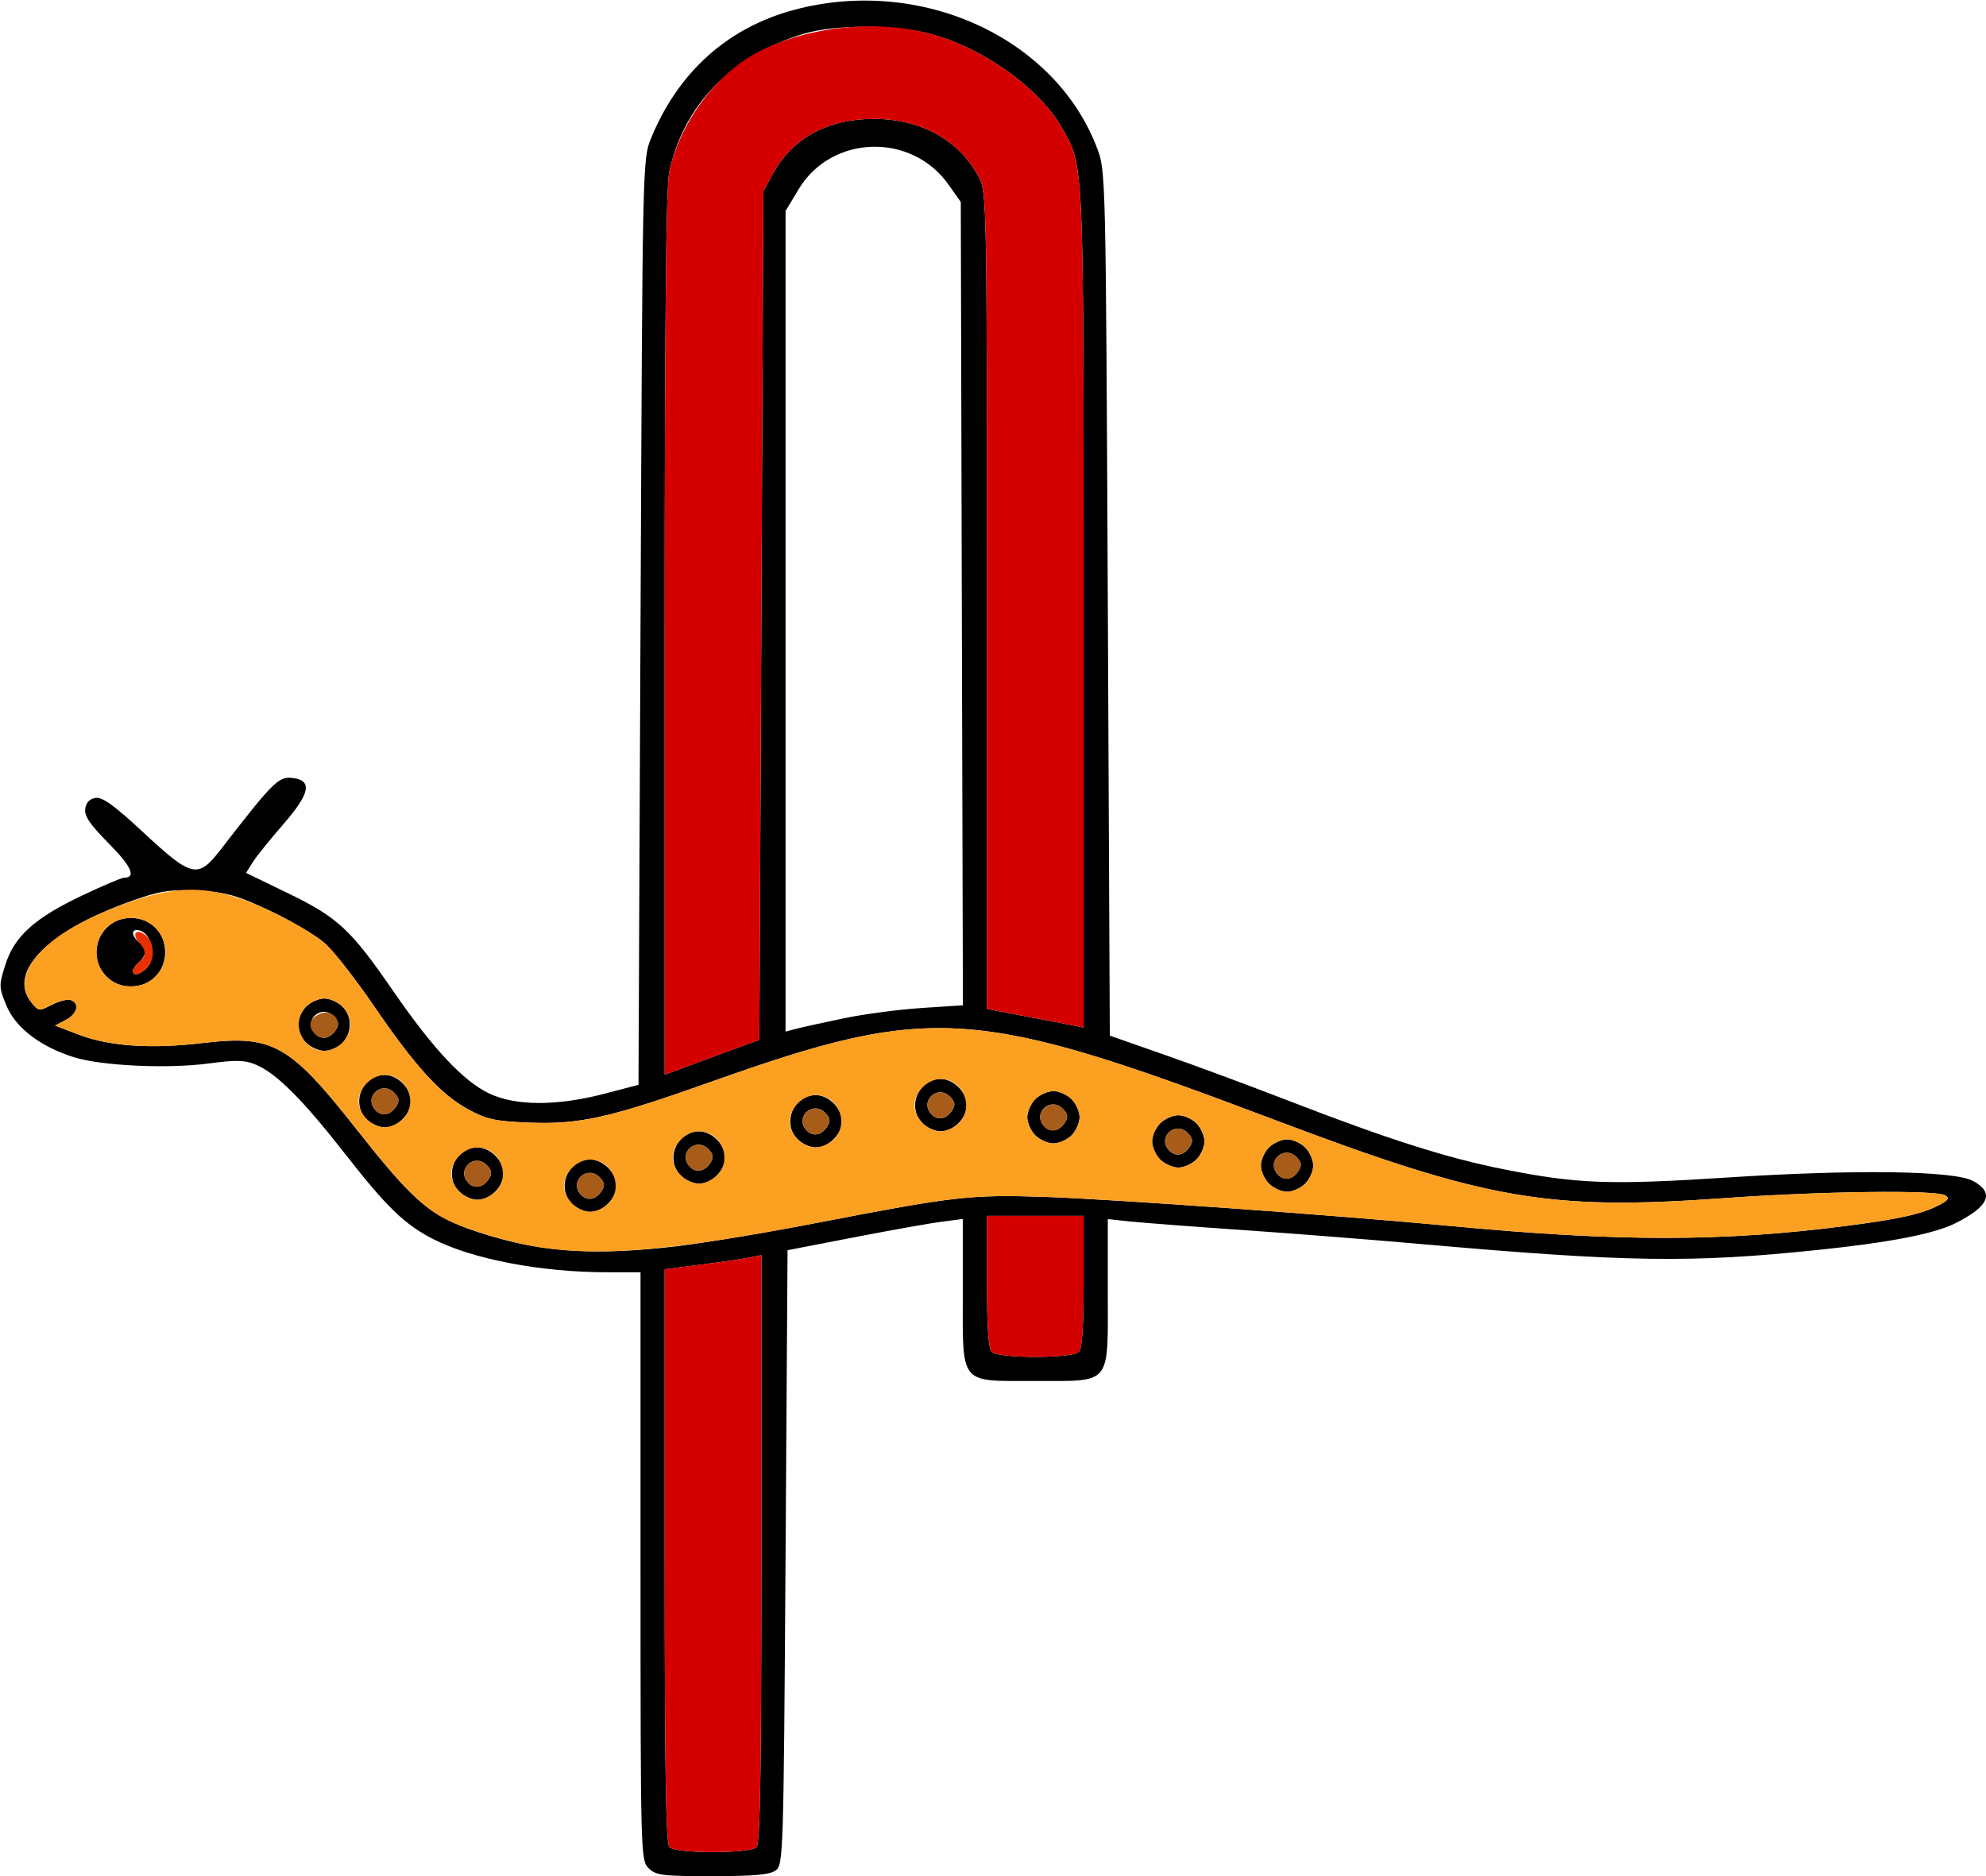 <?xml version="1.0" encoding="UTF-8" standalone="no"?>
<svg
   width="635px"
   height="600px"
   version="1.1"
   id="svg2261"
   sodipodi:docname="S30.svg"
   inkscape:version="1.2.2 (732a01da63, 2022-12-09)"
   inkscape:export-filename="..\png\S30.png"
   inkscape:export-xdpi="300"
   inkscape:export-ydpi="300"
   xmlns:inkscape="http://www.inkscape.org/namespaces/inkscape"
   xmlns:sodipodi="http://sodipodi.sourceforge.net/DTD/sodipodi-0.dtd"
   xmlns="http://www.w3.org/2000/svg"
   xmlns:svg="http://www.w3.org/2000/svg">
  <defs
     id="defs2265" />
  <sodipodi:namedview
     id="namedview2263"
     pagecolor="#505050"
     bordercolor="#ffffff"
     borderopacity="1"
     inkscape:showpageshadow="0"
     inkscape:pageopacity="0"
     inkscape:pagecheckerboard="1"
     inkscape:deskcolor="#505050"
     showgrid="false"
     inkscape:zoom="1.3816667"
     inkscape:cx="250.42219"
     inkscape:cy="301.08564"
     inkscape:window-width="1920"
     inkscape:window-height="1009"
     inkscape:window-x="-8"
     inkscape:window-y="-8"
     inkscape:window-maximized="1"
     inkscape:current-layer="svg2261" />
  <g
     transform="translate(0000, 0000) scale(1, 1)"
     id="g2259">
    <path
       fill="#000000"
       stroke="none"
       d=" M 207.37 597.42 C 204.85 594.90 204.80 593.14 204.80 500.86 L 204.80 406.87 L 194.13 406.87 C 173.01 406.87 151.12 402.70 138.50 396.26 C 129.47 391.65 123.61 386.01 110.68 369.44 C 96.76 351.61 88.41 343.24 81.79 340.48 C 78.25 338.99 75.49 338.92 66.82 340.09 C 53.72 341.85 32.51 340.88 23.64 338.10 C 12.93 334.75 4.97 328.66 2.05 321.57 C -0.37 315.70 -0.39 315.19 1.73 308.50 C 4.60 299.39 11.05 293.59 26.43 286.30 C 32.96 283.21 38.92 280.69 39.68 280.69 C 43.65 280.69 42.03 277.07 34.82 269.78 C 28.74 263.65 26.93 260.99 27.25 258.66 C 27.55 256.61 28.67 255.44 30.60 255.17 C 32.79 254.86 36.68 257.68 46.06 266.42 C 61.36 280.64 63.31 281.07 70.48 271.80 C 87.08 250.33 89.03 248.34 93.23 248.76 C 100.04 249.41 99.27 253.66 90.52 263.67 C 86.38 268.43 82.00 273.85 80.82 275.73 L 78.67 279.15 L 92.08 285.66 C 108.01 293.37 112.16 297.23 125.72 316.93 C 138.49 335.46 148.24 345.86 156.50 349.74 C 164.96 353.72 178.11 353.73 193.20 349.79 L 204.15 346.93 L 204.80 198.90 C 205.44 51.05 205.44 50.85 208.21 44.11 C 216.87 23.02 232.72 8.82 253.91 3.15 C 294.37 -7.66 337.39 11.99 350.80 47.42 C 353.55 54.68 353.56 55.49 354.21 192.97 L 354.85 331.20 L 372.24 337.29 C 381.81 340.62 399.78 347.29 412.17 352.09 C 443.88 364.36 462.60 370.33 480.80 373.94 C 504.26 378.62 514.74 379.00 551.82 376.60 C 592.79 373.93 624.67 374.36 630.81 377.65 C 637.83 381.41 636.04 385.75 625.24 391.18 C 618.51 394.56 604.34 397.33 581.55 399.70 C 540.66 403.97 520.43 403.67 454.03 397.82 C 438.45 396.44 412.94 394.44 397.36 393.37 C 381.77 392.30 365.69 391.08 361.62 390.66 L 354.21 389.87 L 354.21 413.18 C 354.21 443.36 355.61 441.63 331.02 441.63 C 306.44 441.63 307.84 443.36 307.84 413.15 L 307.84 389.83 L 301.08 390.71 C 297.36 391.18 284.75 393.44 273.06 395.70 L 251.81 399.82 L 251.17 498.08 C 250.54 593.47 250.45 596.39 248.02 598.17 C 246.14 599.54 241.07 600.00 227.74 600.00 C 211.66 600.00 209.70 599.76 207.37 597.42 M 241.89 590.73 C 243.06 589.56 243.44 566.60 243.44 495.30 L 243.44 401.39 L 239.55 402.17 C 237.40 402.61 230.44 403.62 224.09 404.43 L 212.53 405.91 L 212.53 497.55 C 212.53 567.10 212.90 589.56 214.07 590.73 C 216.17 592.83 239.79 592.83 241.89 590.73 M 344.94 432.36 C 346.02 431.28 346.48 424.43 346.48 409.83 L 346.48 388.84 L 331.02 388.84 L 315.57 388.84 L 315.57 409.83 C 315.57 424.43 316.03 431.28 317.11 432.36 C 319.21 434.46 342.84 434.46 344.94 432.36 M 216.40 398.54 C 225.25 397.49 245.82 394.06 262.11 390.90 C 305.16 382.57 310.38 381.98 334.04 382.76 C 355.27 383.47 427.67 388.66 463.69 392.06 C 517.61 397.16 550.94 397.15 590.56 392.01 C 607.60 389.79 614.44 388.25 620.06 385.35 C 622.94 383.86 623.38 383.18 621.99 382.29 C 619.12 380.48 582.63 380.94 551.20 383.18 C 494.90 387.21 475.18 383.76 407.02 357.95 C 311.73 321.89 297.79 320.95 227.45 345.94 C 194.65 357.59 185.28 359.68 168.84 359.00 C 158.18 358.56 155.56 357.98 149.62 354.73 C 140.86 349.94 132.81 341.10 119.59 321.77 C 113.81 313.30 106.80 304.31 104.02 301.80 C 101.24 299.29 93.37 294.61 86.52 291.37 C 75.81 286.33 72.61 285.41 63.76 284.88 C 55.45 284.39 51.83 284.82 45.08 287.09 C 16.35 296.70 1.89 310.55 10.06 320.61 C 12.33 323.42 12.51 323.43 16.62 321.31 C 18.93 320.11 21.65 319.44 22.66 319.83 C 25.58 320.95 24.74 324.23 21.03 326.18 L 17.61 327.98 L 25.22 330.89 C 35.01 334.62 48.31 335.52 64.94 333.55 C 87.17 330.91 92.55 333.91 113.85 360.95 C 133.45 385.82 138.21 389.63 156.51 395.16 C 174.45 400.58 191.03 401.52 216.40 398.54 M 238.29 334.18 L 242.79 332.58 L 243.44 196.87 L 244.08 61.16 L 246.86 56.01 C 253.24 44.19 264.41 38.03 279.50 38.03 C 294.60 38.03 306.95 44.97 313.11 56.92 C 315.48 61.53 315.57 66.22 315.57 192.18 L 315.57 322.66 L 327.48 324.93 C 334.04 326.16 340.99 327.52 342.94 327.90 L 346.48 328.62 L 346.48 194.85 C 346.48 49.31 346.66 53.06 339.29 40.49 C 331.90 27.88 314.24 15.33 297.54 10.84 C 286.25 7.79 267.14 7.78 257.01 10.80 C 233.93 17.72 218.49 33.61 213.96 55.11 C 212.95 59.88 212.53 104.18 212.53 202.82 L 212.53 343.71 L 223.15 339.75 C 229.00 337.57 235.80 335.06 238.29 334.18 M 269.84 325.65 C 276.22 324.31 287.39 322.84 294.65 322.36 L 307.88 321.50 L 307.53 193.06 L 307.20 64.60 L 303.32 59.09 C 291.49 42.27 265.86 43.03 255.35 60.52 L 251.17 67.48 L 251.17 198.68 L 251.17 329.90 L 254.71 328.97 C 256.65 328.47 263.47 326.97 269.84 325.65"
       id="path2205" />
    <path
       fill="#000000"
       stroke="none"
       d=" M 182.90 384.98 C 177.80 379.88 181.51 370.82 188.70 370.82 C 192.83 370.82 197.07 375.05 197.07 379.18 C 197.07 383.32 192.83 387.55 188.70 387.55 C 186.92 387.55 184.32 386.39 182.90 384.98 M 192.41 380.82 C 193.48 379.11 193.31 378.10 191.67 376.45 C 187.81 372.61 182.06 377.64 185.54 381.84 C 187.54 384.24 190.53 383.81 192.41 380.82"
       id="path2207" />
    <path
       fill="#000000"
       stroke="none"
       d=" M 146.84 381.12 C 141.74 376.02 145.44 366.95 152.63 366.95 C 156.77 366.95 161.00 371.19 161.00 375.32 C 161.00 379.45 156.77 383.69 152.63 383.69 C 150.85 383.69 148.25 382.53 146.84 381.12 M 156.34 376.96 C 157.41 375.24 157.24 374.24 155.61 372.59 C 151.74 368.74 146.00 373.78 149.48 377.97 C 151.47 380.38 154.46 379.94 156.34 376.96"
       id="path2209" />
    <path
       fill="#000000"
       stroke="none"
       d=" M 405.73 378.54 C 404.31 377.12 403.15 374.52 403.15 372.75 C 403.15 370.97 404.31 368.37 405.73 366.95 C 407.15 365.54 409.75 364.38 411.53 364.38 C 413.30 364.38 415.91 365.54 417.32 366.95 C 418.74 368.37 419.90 370.97 419.90 372.75 C 419.90 374.52 418.74 377.12 417.32 378.54 C 415.91 379.96 413.30 381.12 411.53 381.12 C 409.75 381.12 407.15 379.96 405.73 378.54 M 415.24 374.38 C 416.30 372.67 416.14 371.67 414.50 370.02 C 410.64 366.17 404.89 371.20 408.37 375.40 C 410.37 377.81 413.36 377.37 415.24 374.38"
       id="path2211" />
    <path
       fill="#000000"
       stroke="none"
       d=" M 217.68 375.97 C 212.58 370.87 216.29 361.80 223.47 361.80 C 227.61 361.80 231.85 366.04 231.85 370.17 C 231.85 374.30 227.61 378.54 223.47 378.54 C 221.70 378.54 219.09 377.38 217.68 375.97 M 227.18 371.81 C 228.25 370.09 228.08 369.09 226.45 367.44 C 222.58 363.59 216.84 368.63 220.32 372.82 C 222.31 375.23 225.30 374.79 227.18 371.81"
       id="path2213" />
    <path
       fill="#000000"
       stroke="none"
       d=" M 370.95 370.82 C 369.54 369.40 368.38 366.80 368.38 365.02 C 368.38 363.24 369.54 360.64 370.95 359.23 C 372.37 357.81 374.97 356.65 376.75 356.65 C 378.53 356.65 381.13 357.81 382.55 359.23 C 383.96 360.64 385.12 363.24 385.12 365.02 C 385.12 366.80 383.96 369.40 382.55 370.82 C 381.13 372.23 378.53 373.39 376.75 373.39 C 374.97 373.39 372.37 372.23 370.95 370.82 M 380.46 366.66 C 381.53 364.94 381.36 363.94 379.72 362.29 C 375.86 358.44 370.12 363.48 373.59 367.67 C 375.59 370.08 378.58 369.64 380.46 366.66"
       id="path2215" />
    <path
       fill="#000000"
       stroke="none"
       d=" M 255.03 364.38 C 249.93 359.28 253.64 350.21 260.83 350.21 C 264.96 350.21 269.20 354.45 269.20 358.58 C 269.20 362.72 264.96 366.95 260.83 366.95 C 259.05 366.95 256.45 365.79 255.03 364.38 M 264.54 360.22 C 265.61 358.51 265.44 357.50 263.80 355.85 C 259.94 352.00 254.19 357.04 257.67 361.24 C 259.67 363.64 262.66 363.21 264.54 360.22"
       id="path2217" />
    <path
       fill="#000000"
       stroke="none"
       d=" M 331.02 363.09 C 329.61 361.67 328.45 359.07 328.45 357.30 C 328.45 355.52 329.61 352.92 331.02 351.50 C 332.44 350.09 335.04 348.93 336.82 348.93 C 338.60 348.93 341.20 350.09 342.62 351.50 C 344.03 352.92 345.19 355.52 345.19 357.30 C 345.19 359.07 344.03 361.67 342.62 363.09 C 341.20 364.51 338.60 365.67 336.82 365.67 C 335.04 365.67 332.44 364.51 331.02 363.09 M 340.53 358.93 C 341.60 357.22 341.43 356.21 339.80 354.57 C 335.93 350.72 330.19 355.75 333.66 359.95 C 335.66 362.36 338.65 361.92 340.53 358.93"
       id="path2219" />
    <path
       fill="#000000"
       stroke="none"
       d=" M 294.96 359.23 C 289.86 354.13 293.57 345.06 300.76 345.06 C 304.89 345.06 309.13 349.30 309.13 353.43 C 309.13 357.57 304.89 361.80 300.76 361.80 C 298.98 361.80 296.38 360.64 294.96 359.23 M 304.47 355.07 C 305.53 353.36 305.37 352.35 303.73 350.70 C 299.87 346.85 294.12 351.89 297.60 356.09 C 299.60 358.49 302.58 358.06 304.47 355.07"
       id="path2221" />
    <path
       fill="#000000"
       stroke="none"
       d=" M 117.21 357.94 C 112.11 352.84 115.82 343.78 123.01 343.78 C 127.14 343.78 131.38 348.01 131.38 352.15 C 131.38 356.28 127.14 360.52 123.01 360.52 C 121.23 360.52 118.63 359.36 117.21 357.94 M 126.72 353.78 C 127.79 352.07 127.62 351.06 125.98 349.42 C 122.12 345.57 116.37 350.60 119.85 354.80 C 121.85 357.21 124.84 356.77 126.72 353.78"
       id="path2223" />
    <path
       fill="#000000"
       stroke="none"
       d=" M 97.89 333.48 C 96.47 332.06 95.31 329.46 95.31 327.68 C 95.31 325.91 96.47 323.30 97.89 321.89 C 99.31 320.47 101.91 319.31 103.69 319.31 C 105.46 319.31 108.07 320.47 109.48 321.89 C 114.58 326.99 110.87 336.05 103.69 336.05 C 101.91 336.05 99.31 334.89 97.89 333.48 M 107.40 329.32 C 108.47 327.61 108.30 326.60 106.66 324.95 C 102.80 321.10 97.05 326.14 100.53 330.33 C 102.53 332.74 105.52 332.30 107.40 329.32"
       id="path2225" />
    <path
       fill="#000000"
       stroke="none"
       d=" M 34.07 312.30 C 27.13 305.34 32.03 293.56 41.86 293.56 C 48.15 293.56 52.81 298.22 52.81 304.51 C 52.81 310.79 48.15 315.45 41.86 315.45 C 38.67 315.45 36.26 314.47 34.07 312.30 M 46.92 309.57 C 50.52 305.96 48.25 297.42 43.70 297.42 C 41.87 297.42 42.27 299.50 44.44 301.29 C 45.51 302.16 46.37 303.62 46.37 304.51 C 46.37 305.39 45.51 306.85 44.44 307.73 C 43.37 308.60 42.51 309.84 42.51 310.45 C 42.51 312.23 44.69 311.78 46.92 309.57"
       id="path2227" />
    <path
       fill="#fbd09d"
       stroke="none"
       d=" M 214.07 590.73 C 212.90 589.56 212.53 567.10 212.53 497.55 L 212.53 405.91 L 224.09 404.43 C 230.44 403.62 237.40 402.61 239.55 402.17 L 243.44 401.39 L 243.44 495.30 C 243.44 566.60 243.06 589.56 241.89 590.73 C 239.79 592.83 216.17 592.83 214.07 590.73"
       id="path2229"
       style="fill:#d40000" />
    <path
       fill="#fbd09d"
       stroke="none"
       d=" M 317.11 432.36 C 316.03 431.28 315.57 424.43 315.57 409.83 L 315.57 388.84 L 331.02 388.84 L 346.48 388.84 L 346.48 409.83 C 346.48 424.43 346.02 431.28 344.94 432.36 C 342.84 434.46 319.21 434.46 317.11 432.36"
       id="path2231"
       style="fill:#d40000" />
    <path
       fill="#fbd09d"
       stroke="none"
       d=" M 212.53 202.82 C 212.53 104.18 212.95 59.88 213.96 55.11 C 217.32 39.14 229.13 23.34 242.92 16.35 C 258.73 8.36 280.26 6.17 297.54 10.83 C 314.24 15.35 331.90 27.89 339.29 40.49 C 346.66 53.06 346.48 49.31 346.48 194.85 L 346.48 328.62 L 342.94 327.90 C 340.99 327.52 334.04 326.16 327.48 324.93 L 315.57 322.66 L 315.57 192.18 C 315.57 66.22 315.48 61.53 313.11 56.92 C 306.95 44.97 294.60 38.03 279.50 38.03 C 264.41 38.03 253.24 44.19 246.86 56.01 L 244.08 61.16 L 243.44 196.87 L 242.79 332.58 L 238.29 334.18 C 235.80 335.06 229.00 337.57 223.15 339.75 L 212.53 343.71 L 212.53 202.82"
       id="path2233"
       style="fill:#d40000" />
    <path
       fill="#fca022"
       stroke="none"
       d=" M 173.24 399.00 C 163.84 397.65 149.26 393.33 142.61 389.95 C 134.96 386.05 128.48 379.52 113.85 360.95 C 92.55 333.91 87.17 330.91 64.94 333.55 C 48.31 335.52 35.01 334.62 25.22 330.89 L 17.61 327.98 L 21.03 326.18 C 24.74 324.23 25.58 320.95 22.66 319.83 C 21.65 319.44 18.93 320.11 16.62 321.31 C 12.51 323.43 12.33 323.42 10.06 320.61 C 3.27 312.24 12.82 300.19 32.88 291.80 C 55.71 282.24 66.82 282.15 86.52 291.40 C 93.37 294.62 101.24 299.29 104.02 301.80 C 106.80 304.31 113.81 313.30 119.59 321.77 C 132.81 341.10 140.86 349.94 149.62 354.73 C 155.56 357.98 158.18 358.56 168.84 359.00 C 185.28 359.68 194.65 357.59 227.45 345.94 C 297.79 320.95 311.73 321.89 407.02 357.95 C 475.18 383.76 494.90 387.21 551.20 383.18 C 582.63 380.94 619.12 380.48 621.99 382.29 C 623.38 383.18 622.94 383.86 620.06 385.35 C 614.44 388.25 607.60 389.79 590.56 392.01 C 550.94 397.15 517.61 397.16 463.69 392.06 C 427.67 388.66 355.27 383.47 334.04 382.76 C 310.38 381.98 305.16 382.57 262.11 390.90 C 216.20 399.80 193.24 401.88 173.24 399.00 M 194.49 384.98 C 199.59 379.88 195.88 370.82 188.70 370.82 C 184.56 370.82 180.32 375.05 180.32 379.18 C 180.32 383.32 184.56 387.55 188.70 387.55 C 190.47 387.55 193.08 386.39 194.49 384.98 M 158.43 381.12 C 163.53 376.02 159.82 366.95 152.63 366.95 C 148.50 366.95 144.26 371.19 144.26 375.32 C 144.26 379.45 148.50 383.69 152.63 383.69 C 154.41 383.69 157.01 382.53 158.43 381.12 M 417.32 378.54 C 418.74 377.12 419.90 374.52 419.90 372.75 C 419.90 370.97 418.74 368.37 417.32 366.95 C 415.91 365.54 413.30 364.38 411.53 364.38 C 409.75 364.38 407.15 365.54 405.73 366.95 C 404.31 368.37 403.15 370.97 403.15 372.75 C 403.15 374.52 404.31 377.12 405.73 378.54 C 407.15 379.96 409.75 381.12 411.53 381.12 C 413.30 381.12 415.91 379.96 417.32 378.54 M 229.27 375.97 C 234.37 370.87 230.66 361.80 223.47 361.80 C 219.34 361.80 215.10 366.04 215.10 370.17 C 215.10 374.30 219.34 378.54 223.47 378.54 C 225.25 378.54 227.85 377.38 229.27 375.97 M 382.55 370.82 C 383.96 369.40 385.12 366.80 385.12 365.02 C 385.12 363.24 383.96 360.64 382.55 359.23 C 381.13 357.81 378.53 356.65 376.75 356.65 C 374.97 356.65 372.37 357.81 370.95 359.23 C 369.54 360.64 368.38 363.24 368.38 365.02 C 368.38 366.80 369.54 369.40 370.95 370.82 C 372.37 372.23 374.97 373.39 376.75 373.39 C 378.53 373.39 381.13 372.23 382.55 370.82 M 266.62 364.38 C 271.72 359.28 268.01 350.21 260.83 350.21 C 256.69 350.21 252.45 354.45 252.45 358.58 C 252.45 362.72 256.69 366.95 260.83 366.95 C 262.60 366.95 265.21 365.79 266.62 364.38 M 342.62 363.09 C 344.03 361.67 345.19 359.07 345.19 357.30 C 345.19 355.52 344.03 352.92 342.62 351.50 C 341.20 350.09 338.60 348.93 336.82 348.93 C 335.04 348.93 332.44 350.09 331.02 351.50 C 329.61 352.92 328.45 355.52 328.45 357.30 C 328.45 359.07 329.61 361.67 331.02 363.09 C 332.44 364.51 335.04 365.67 336.82 365.67 C 338.60 365.67 341.20 364.51 342.62 363.09 M 306.55 359.23 C 311.65 354.13 307.94 345.06 300.76 345.06 C 296.62 345.06 292.38 349.30 292.38 353.43 C 292.38 357.57 296.62 361.80 300.76 361.80 C 302.53 361.80 305.13 360.64 306.55 359.23 M 128.80 357.94 C 133.90 352.84 130.19 343.78 123.01 343.78 C 118.87 343.78 114.63 348.01 114.63 352.15 C 114.63 356.28 118.87 360.52 123.01 360.52 C 124.78 360.52 127.39 359.36 128.80 357.94 M 109.48 333.48 C 110.90 332.06 112.06 329.46 112.06 327.68 C 112.06 325.91 110.90 323.30 109.48 321.89 C 108.07 320.47 105.46 319.31 103.69 319.31 C 101.91 319.31 99.31 320.47 97.89 321.89 C 92.79 326.99 96.50 336.05 103.69 336.05 C 105.46 336.05 108.07 334.89 109.48 333.48 M 49.65 312.30 C 56.60 305.34 51.69 293.56 41.86 293.56 C 35.58 293.56 30.91 298.22 30.91 304.51 C 30.91 310.79 35.58 315.45 41.86 315.45 C 45.06 315.45 47.46 314.47 49.65 312.30"
       id="path2235" />
    <path
       fill="#eb2e00"
       stroke="none"
       d=" M 42.51 310.45 C 42.51 309.84 43.37 308.60 44.44 307.73 C 46.90 305.68 46.88 303.98 44.35 301.20 C 41.75 298.33 44.14 296.68 46.91 299.43 C 49.51 302.05 49.52 306.97 46.92 309.57 C 44.69 311.78 42.51 312.23 42.51 310.45"
       id="path2237" />
    <path
       fill="#a75c1a"
       stroke="none"
       d=" M 185.54 381.84 C 182.06 377.64 187.81 372.61 191.67 376.45 C 193.31 378.10 193.48 379.11 192.41 380.82 C 190.53 383.81 187.54 384.24 185.54 381.84"
       id="path2239" />
    <path
       fill="#a75c1a"
       stroke="none"
       d=" M 149.48 377.97 C 146.00 373.78 151.74 368.74 155.61 372.59 C 157.24 374.24 157.41 375.24 156.34 376.96 C 154.46 379.94 151.47 380.38 149.48 377.97"
       id="path2241" />
    <path
       fill="#a75c1a"
       stroke="none"
       d=" M 408.37 375.40 C 404.89 371.20 410.64 366.17 414.50 370.02 C 416.14 371.67 416.30 372.67 415.24 374.38 C 413.36 377.37 410.37 377.81 408.37 375.40"
       id="path2243" />
    <path
       fill="#a75c1a"
       stroke="none"
       d=" M 220.32 372.82 C 216.84 368.63 222.58 363.59 226.45 367.44 C 228.08 369.09 228.25 370.09 227.18 371.81 C 225.30 374.79 222.31 375.23 220.32 372.82"
       id="path2245" />
    <path
       fill="#a75c1a"
       stroke="none"
       d=" M 373.59 367.67 C 370.12 363.48 375.86 358.44 379.72 362.29 C 381.36 363.94 381.53 364.94 380.46 366.66 C 378.58 369.64 375.59 370.08 373.59 367.67"
       id="path2247" />
    <path
       fill="#a75c1a"
       stroke="none"
       d=" M 257.67 361.24 C 254.19 357.04 259.94 352.00 263.80 355.85 C 265.44 357.50 265.61 358.51 264.54 360.22 C 262.66 363.21 259.67 363.64 257.67 361.24"
       id="path2249" />
    <path
       fill="#a75c1a"
       stroke="none"
       d=" M 333.66 359.95 C 330.19 355.75 335.93 350.72 339.80 354.57 C 341.43 356.21 341.60 357.22 340.53 358.93 C 338.65 361.92 335.66 362.36 333.66 359.95"
       id="path2251" />
    <path
       fill="#a75c1a"
       stroke="none"
       d=" M 297.60 356.09 C 294.12 351.89 299.87 346.85 303.73 350.70 C 305.37 352.35 305.53 353.36 304.47 355.07 C 302.58 358.06 299.60 358.49 297.60 356.09"
       id="path2253" />
    <path
       fill="#a75c1a"
       stroke="none"
       d=" M 119.85 354.80 C 116.37 350.60 122.12 345.57 125.98 349.42 C 127.62 351.06 127.79 352.07 126.72 353.78 C 124.84 356.77 121.85 357.21 119.85 354.80"
       id="path2255" />
    <path
       fill="#a75c1a"
       stroke="none"
       d=" M 100.76 330.68 C 98.42 328.34 98.83 326.02 101.91 324.39 C 105.63 322.39 109.53 325.91 107.40 329.32 C 105.61 332.14 102.80 332.72 100.76 330.68"
       id="path2257" />
  </g>
</svg>
